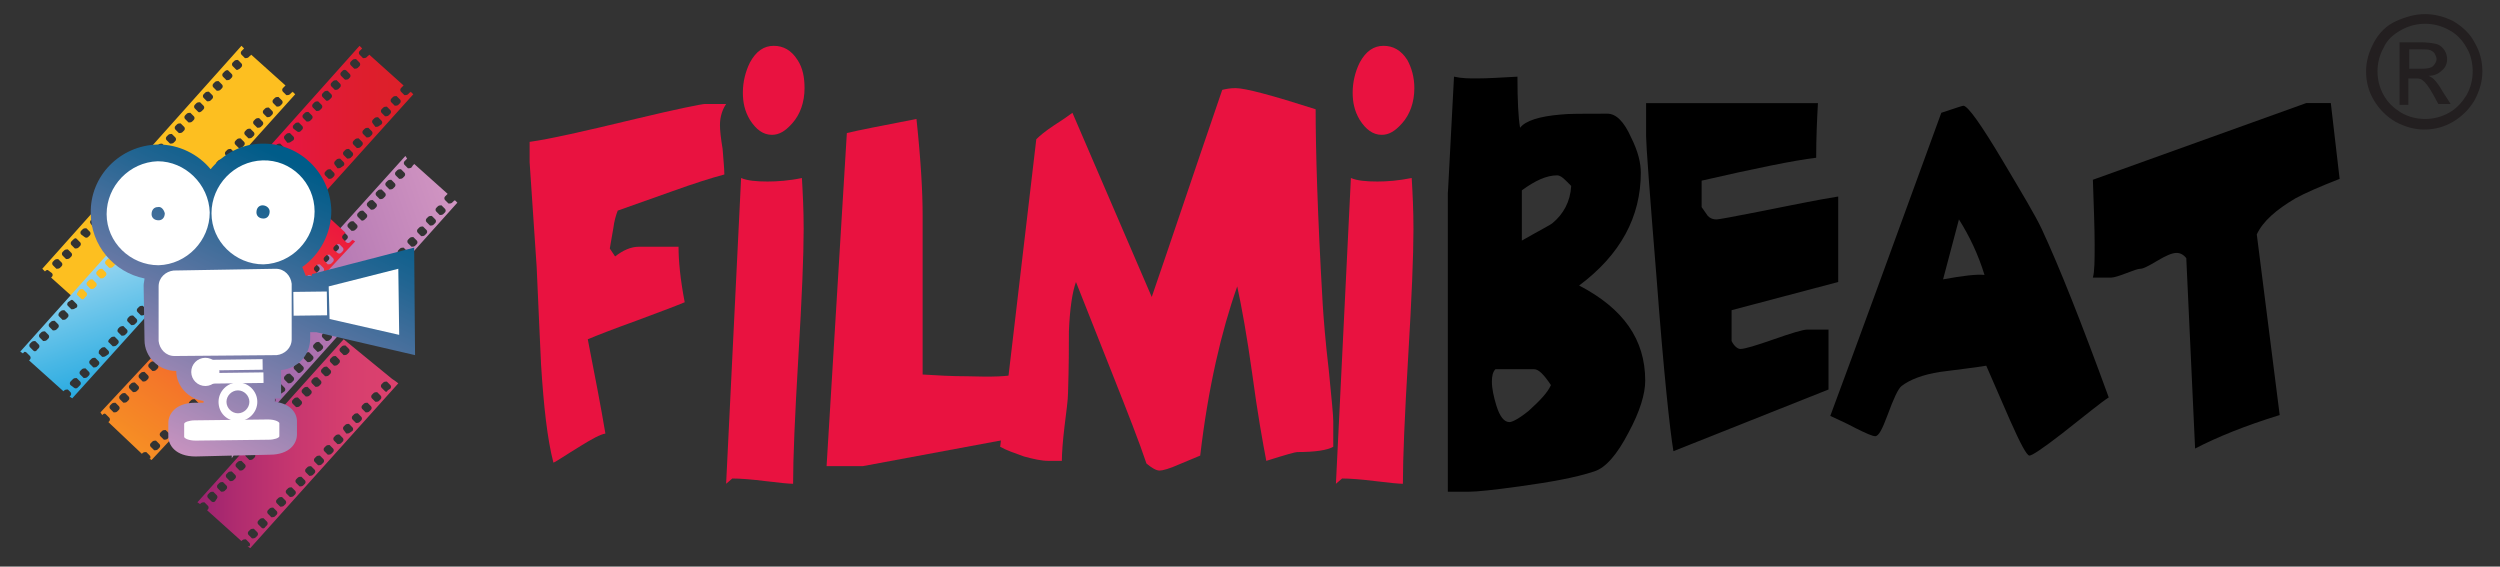 <?xml version="1.0" encoding="utf-8"?>
<!-- Generator: Adobe Illustrator 19.2.1, SVG Export Plug-In . SVG Version: 6.00 Build 0)  -->
<svg version="1.1" id="Layer_1" xmlns="http://www.w3.org/2000/svg" xmlns:xlink="http://www.w3.org/1999/xlink" x="0px" y="0px"
	 viewBox="0 0 283.7 64.3" style="enable-background:new 0 0 283.7 64.3;" preserveAspectRatio="xMinYMid meet" xml:space="preserve">
<rect x="0" y="0" width="283.7" height="64.3" fill="#333333" stroke="none"/>
<style type="text/css">
	.st0{fill:url(#SVGID_1_);}
	.st1{fill:#FDBF20;}
	.st2{fill:url(#SVGID_2_);}
	.st3{fill:url(#SVGID_3_);}
	.st4{fill:url(#SVGID_4_);}
	.st5{fill:url(#SVGID_5_);}
	.st6{fill:url(#SVGID_6_);}
	.st7{fill:#FFFFFF;}
	.st8{fill:#E91240;}
	.st9{fill:#231F20;}
</style>
<g>
	
		<linearGradient id="SVGID_1_" gradientUnits="userSpaceOnUse" x1="1134.036" y1="694.321" x2="1167.543" y2="694.321" gradientTransform="matrix(-0.945 0.327 -0.327 -0.945 1352.108 313.397)">
		<stop  offset="0" style="stop-color:#D195C2"/>
		<stop  offset="0.379" style="stop-color:#BA7EB6"/>
		<stop  offset="1" style="stop-color:#985CA4"/>
	</linearGradient>
	<path class="st0" d="M23.6,43.1L23.6,43.1c0.2-0.2,0.3-0.2,0.4-0.1l0.4,0.4c0.1,0.1,0.1,0.3,0,0.4l-0.1,0.1l3.9,3.5l0.1-0.1
		c0.1-0.1,0.3-0.1,0.4-0.1l0.4,0.4c0.1,0.1,0.1,0.3,0,0.4L29,48l0.3,0.2L51.9,23l-0.3-0.3c0,0,0,0.1-0.1,0.1l-0.2,0.2
		c-0.1,0.1-0.3,0.1-0.4,0.1l-0.4-0.4c-0.1-0.1-0.1-0.3,0-0.4l0.2-0.2c0,0,0.1-0.1,0.1-0.1L47,18.6c0,0,0,0.1-0.1,0.1L46.7,19
		c-0.1,0.1-0.3,0.1-0.4,0.1l-0.4-0.4c-0.1-0.1-0.1-0.3,0-0.4l0.2-0.2c0,0,0.1-0.1,0.1-0.1L46,17.7L23.3,42.9L23.6,43.1z M44.9,19.9
		c-0.1-0.1-0.1-0.3,0-0.4l0.2-0.2c0.1-0.1,0.3-0.1,0.4-0.1l0.4,0.4c0.1,0.1,0.1,0.3,0,0.4l-0.2,0.2c-0.1,0.1-0.3,0.1-0.4,0.1
		L44.9,19.9z M49.5,24c-0.1-0.1-0.1-0.3,0-0.4l0.2-0.2c0.1-0.1,0.3-0.1,0.4-0.1l0.4,0.4c0.1,0.1,0.1,0.3,0,0.4l-0.2,0.2
		c-0.1,0.1-0.3,0.1-0.4,0.1L49.5,24z M43.8,21.1c-0.1-0.1-0.1-0.3,0-0.4l0.2-0.2c0.1-0.1,0.3-0.1,0.4-0.1l0.4,0.4
		c0.1,0.1,0.1,0.3,0,0.4l-0.2,0.2c-0.1,0.1-0.3,0.1-0.4,0.1L43.8,21.1z M48.4,25.2c-0.1-0.1-0.1-0.3,0-0.4l0.2-0.2
		c0.1-0.1,0.3-0.1,0.4-0.1l0.4,0.4c0.1,0.1,0.1,0.3,0,0.4l-0.2,0.2c-0.1,0.1-0.3,0.1-0.4,0.1L48.4,25.2z M42.7,22.2
		c-0.1-0.1-0.1-0.3,0-0.4l0.2-0.2c0.1-0.1,0.3-0.1,0.4-0.1l0.4,0.4c0.1,0.1,0.1,0.3,0,0.4l-0.2,0.2c-0.1,0.1-0.3,0.1-0.4,0.1
		L42.7,22.2z M47.4,26.4c-0.1-0.1-0.1-0.3,0-0.4l0.2-0.2c0.1-0.1,0.3-0.1,0.4-0.1l0.4,0.4c0.1,0.1,0.1,0.3,0,0.4l-0.2,0.2
		c-0.1,0.1-0.3,0.1-0.4,0.1L47.4,26.4z M41.7,23.4c-0.1-0.1-0.1-0.3,0-0.4l0.2-0.2c0.1-0.1,0.3-0.1,0.4-0.1l0.4,0.4
		c0.1,0.1,0.1,0.3,0,0.4l-0.2,0.2c-0.1,0.1-0.3,0.1-0.4,0.1L41.7,23.4z M46.3,27.6c-0.1-0.1-0.1-0.3,0-0.4l0.2-0.2
		c0.1-0.1,0.3-0.1,0.4-0.1l0.4,0.4c0.1,0.1,0.1,0.3,0,0.4l-0.2,0.2c-0.1,0.1-0.3,0.1-0.4,0.1L46.3,27.6z M40.6,24.6
		c-0.1-0.1-0.1-0.3,0-0.4l0.2-0.2c0.1-0.1,0.3-0.1,0.4-0.1l0.4,0.4c0.1,0.1,0.1,0.3,0,0.4l-0.2,0.2c-0.1,0.1-0.3,0.2-0.4,0.1
		L40.6,24.6z M45.2,28.8c-0.1-0.1-0.1-0.3,0-0.4l0.2-0.2c0.1-0.1,0.3-0.1,0.4-0.1l0.4,0.4c0.1,0.1,0.1,0.3,0,0.4L46,29.1
		c-0.1,0.1-0.3,0.1-0.4,0.1L45.2,28.8z M39.5,25.8c-0.1-0.1-0.1-0.3,0-0.4l0.2-0.2c0.1-0.1,0.3-0.1,0.4-0.1l0.4,0.4
		c0.1,0.1,0.1,0.3,0,0.4l-0.2,0.2c-0.1,0.1-0.3,0.1-0.4,0.1L39.5,25.8z M44.1,30c-0.1-0.1-0.1-0.3,0-0.4l0.2-0.2
		c0.1-0.1,0.3-0.1,0.4-0.1l0.4,0.4c0.1,0.1,0.1,0.3,0,0.4l-0.2,0.2c-0.1,0.1-0.3,0.1-0.4,0.1L44.1,30z M38.4,27
		c-0.1-0.1-0.1-0.3,0-0.4l0.2-0.2c0.1-0.1,0.3-0.1,0.4-0.1l0.4,0.4c0.1,0.1,0.1,0.3,0,0.4l-0.2,0.2c-0.1,0.1-0.3,0.1-0.4,0.1
		L38.4,27z M43.1,31.2c-0.1-0.1-0.1-0.3,0-0.4l0.2-0.2c0.1-0.1,0.3-0.1,0.4-0.1l0.4,0.4c0.1,0.1,0.1,0.3,0,0.4l-0.2,0.2
		c-0.1,0.1-0.3,0.1-0.4,0.1L43.1,31.2z M37.4,28.2c-0.1-0.1-0.1-0.3,0-0.4l0.2-0.2c0.1-0.1,0.3-0.1,0.4-0.1l0.4,0.4
		c0.1,0.1,0.1,0.3,0,0.4l-0.2,0.2c-0.1,0.1-0.3,0.1-0.4,0.1L37.4,28.2z M42,32.4c-0.1-0.1-0.1-0.3,0-0.4l0.2-0.2
		c0.1-0.1,0.3-0.1,0.4-0.1l0.4,0.4c0.1,0.1,0.1,0.3,0,0.4l-0.2,0.2c-0.1,0.1-0.3,0.1-0.4,0.1L42,32.4z M36.3,29.4
		c-0.1-0.1-0.1-0.3,0-0.4l0.2-0.2c0.1-0.1,0.3-0.1,0.4-0.1l0.4,0.4c0.1,0.1,0.1,0.3,0,0.4l-0.2,0.2c-0.1,0.1-0.3,0.1-0.4,0.1
		L36.3,29.4z M40.9,33.6c-0.1-0.1-0.1-0.3,0-0.4l0.2-0.2c0.1-0.1,0.3-0.1,0.4-0.1l0.4,0.4c0.1,0.1,0.1,0.3,0,0.4l-0.2,0.2
		c-0.1,0.1-0.3,0.1-0.4,0.1L40.9,33.6z M35.2,30.6c-0.1-0.1-0.1-0.3,0-0.4l0.2-0.2c0.1-0.1,0.3-0.1,0.4-0.1l0.4,0.4
		c0.1,0.1,0.1,0.3,0,0.4L36,30.9c-0.1,0.1-0.3,0.1-0.4,0.1L35.2,30.6z M39.8,34.8c-0.1-0.1-0.1-0.3,0-0.4l0.2-0.2
		c0.1-0.1,0.3-0.1,0.4-0.1l0.4,0.4c0.1,0.1,0.1,0.3,0,0.4l-0.2,0.2c-0.1,0.1-0.3,0.1-0.4,0.1L39.8,34.8z M34.1,31.8
		c-0.1-0.1-0.1-0.3,0-0.4l0.2-0.2c0.1-0.1,0.3-0.1,0.4-0.1l0.4,0.4c0.1,0.1,0.1,0.3,0,0.4l-0.2,0.2c-0.1,0.1-0.3,0.1-0.4,0.1
		L34.1,31.8z M38.8,35.9c-0.1-0.1-0.1-0.3,0-0.4l0.2-0.2c0.1-0.1,0.3-0.1,0.4-0.1l0.4,0.4c0.1,0.1,0.1,0.3,0,0.4l-0.2,0.2
		c-0.1,0.1-0.3,0.1-0.4,0.1L38.8,35.9z M33.1,33c-0.1-0.1-0.1-0.3,0-0.4l0.2-0.2c0.1-0.1,0.3-0.1,0.4-0.1l0.4,0.4
		c0.1,0.1,0.1,0.3,0,0.4l-0.2,0.2c-0.1,0.1-0.3,0.1-0.4,0.1L33.1,33z M37.7,37.1c-0.1-0.1-0.1-0.3,0-0.4l0.2-0.2
		c0.1-0.1,0.3-0.1,0.4-0.1l0.4,0.4c0.1,0.1,0.1,0.3,0,0.4l-0.2,0.2c-0.1,0.1-0.3,0.1-0.4,0.1L37.7,37.1z M32,34.2
		c-0.1-0.1-0.1-0.3,0-0.4l0.2-0.2c0.1-0.1,0.3-0.1,0.4-0.1l0.4,0.4c0.1,0.1,0.1,0.3,0,0.4l-0.2,0.2c-0.1,0.1-0.3,0.1-0.4,0.1
		L32,34.2z M36.6,38.3c-0.1-0.1-0.1-0.3,0-0.4l0.2-0.2c0.1-0.1,0.3-0.1,0.4-0.1l0.4,0.4c0.1,0.1,0.1,0.3,0,0.4l-0.2,0.2
		c-0.1,0.1-0.3,0.1-0.4,0.1L36.6,38.3z M30.9,35.3c-0.1-0.1-0.1-0.3,0-0.4l0.2-0.2c0.1-0.1,0.3-0.1,0.4-0.1l0.4,0.4
		c0.1,0.1,0.1,0.3,0,0.4l-0.2,0.2c-0.1,0.1-0.3,0.1-0.4,0.1L30.9,35.3z M35.6,39.5c-0.1-0.1-0.1-0.3,0-0.4l0.2-0.2
		c0.1-0.1,0.3-0.1,0.4-0.1l0.4,0.4c0.1,0.1,0.1,0.3,0,0.4l-0.2,0.2C36.2,39.9,36,40,36,39.9L35.6,39.5z M29.9,36.5
		c-0.1-0.1-0.1-0.3,0-0.4l0.2-0.2c0.1-0.1,0.3-0.1,0.4-0.1l0.4,0.4c0.1,0.1,0.1,0.3,0,0.4l-0.2,0.2c-0.1,0.1-0.3,0.1-0.4,0.1
		L29.9,36.5z M34.5,40.7c-0.1-0.1-0.1-0.3,0-0.4l0.2-0.2c0.1-0.1,0.3-0.2,0.4-0.1l0.4,0.4c0.1,0.1,0.1,0.3,0,0.4L35.3,41
		c-0.1,0.1-0.3,0.1-0.4,0.1L34.5,40.7z M28.8,37.7c-0.1-0.1-0.1-0.3,0-0.4l0.2-0.2c0.1-0.1,0.3-0.1,0.4-0.1l0.4,0.4
		c0.1,0.1,0.1,0.3,0,0.4L29.6,38c-0.1,0.1-0.3,0.1-0.4,0.1L28.8,37.7z M33.4,41.9c-0.1-0.1-0.1-0.3,0-0.4l0.2-0.2
		c0.1-0.1,0.3-0.1,0.4-0.1l0.4,0.4c0.1,0.1,0.1,0.3,0,0.4l-0.2,0.2c-0.1,0.1-0.3,0.2-0.4,0.1L33.4,41.9z M27.7,38.9
		c-0.1-0.1-0.1-0.3,0-0.4l0.2-0.2c0.1-0.1,0.3-0.1,0.4-0.1l0.4,0.4c0.1,0.1,0.1,0.3,0,0.4l-0.2,0.2c-0.1,0.1-0.3,0.1-0.4,0.1
		L27.7,38.9z M32.3,43.1c-0.1-0.1-0.1-0.3,0-0.4l0.2-0.2c0.1-0.1,0.3-0.1,0.4-0.1l0.4,0.4c0.1,0.1,0.1,0.3,0,0.4l-0.2,0.2
		c-0.1,0.1-0.3,0.1-0.4,0.1L32.3,43.1z M26.6,40.1c-0.1-0.1-0.1-0.3,0-0.4l0.2-0.2c0.1-0.1,0.3-0.1,0.4-0.1l0.4,0.4
		c0.1,0.1,0.1,0.3,0,0.4l-0.2,0.2c-0.1,0.1-0.3,0.1-0.4,0.1L26.6,40.1z M31.3,44.3c-0.1-0.1-0.1-0.3,0-0.4l0.2-0.2
		c0.1-0.1,0.3-0.1,0.4-0.1l0.4,0.4c0.1,0.1,0.1,0.3,0,0.4L32,44.6c-0.1,0.1-0.3,0.1-0.4,0.1L31.3,44.3z M25.6,41.3
		c-0.1-0.1-0.1-0.3,0-0.4l0.2-0.2c0.1-0.1,0.3-0.1,0.4-0.1l0.4,0.4c0.1,0.1,0.1,0.3,0,0.4l-0.2,0.2c-0.1,0.1-0.3,0.1-0.4,0.1
		L25.6,41.3z M30.2,45.5c-0.1-0.1-0.1-0.3,0-0.4l0.2-0.2c0.1-0.1,0.3-0.1,0.4-0.1l0.4,0.4c0.1,0.1,0.1,0.3,0,0.4L31,45.8
		c-0.1,0.1-0.3,0.1-0.4,0.1L30.2,45.5z M24.5,42.5c-0.1-0.1-0.1-0.3,0-0.4l0.2-0.2c0.1-0.1,0.3-0.1,0.4-0.1l0.4,0.4
		c0.1,0.1,0.1,0.3,0,0.4l-0.2,0.2c-0.1,0.1-0.3,0.1-0.4,0.1L24.5,42.5z M29.1,46.7c-0.1-0.1-0.1-0.3,0-0.4l0.2-0.2
		c0.1-0.1,0.3-0.1,0.4-0.1l0.4,0.4c0.1,0.1,0.1,0.3,0,0.4L29.9,47c-0.1,0.1-0.3,0.1-0.4,0.1L29.1,46.7z"/>
	<path class="st1" d="M5.1,30.8L5.1,30.8c0.2-0.2,0.3-0.2,0.4-0.1L5.9,31c0.1,0.1,0.1,0.3,0,0.4l-0.1,0.1L9.7,35l0.1-0.1
		c0.1-0.1,0.3-0.1,0.4-0.1l0.4,0.4c0.1,0.1,0.1,0.3,0,0.4l-0.1,0.1l0.3,0.2l22.7-25.2l-0.3-0.3c0,0,0,0.1-0.1,0.1l-0.2,0.2
		c-0.1,0.1-0.3,0.1-0.4,0.1l-0.4-0.4c-0.1-0.1-0.1-0.3,0-0.4l0.2-0.2c0,0,0.1-0.1,0.1-0.1l-3.9-3.5c0,0,0,0.1-0.1,0.1l-0.2,0.2
		c-0.1,0.1-0.3,0.1-0.4,0.1l-0.4-0.4c-0.1-0.1-0.1-0.3,0-0.4l0.2-0.2c0,0,0.1-0.1,0.1-0.1l-0.3-0.3L4.8,30.5L5.1,30.8z M26.4,7.5
		c-0.1-0.1-0.1-0.3,0-0.4l0.2-0.2c0.1-0.1,0.3-0.1,0.4-0.1l0.4,0.4c0.1,0.1,0.1,0.3,0,0.4l-0.2,0.2C27,7.9,26.9,8,26.8,7.9L26.4,7.5
		z M31,11.7c-0.1-0.1-0.1-0.3,0-0.4l0.2-0.2c0.1-0.1,0.3-0.1,0.4-0.1l0.4,0.4c0.1,0.1,0.1,0.3,0,0.4L31.8,12
		c-0.1,0.1-0.3,0.1-0.4,0.1L31,11.7z M25.3,8.7c-0.1-0.1-0.1-0.3,0-0.4l0.2-0.2C25.6,8,25.8,7.9,25.9,8l0.4,0.4
		c0.1,0.1,0.1,0.3,0,0.4L26.1,9c-0.1,0.1-0.3,0.1-0.4,0.1L25.3,8.7z M29.9,12.9c-0.1-0.1-0.1-0.3,0-0.4l0.2-0.2
		c0.1-0.1,0.3-0.1,0.4-0.1l0.4,0.4c0.1,0.1,0.1,0.3,0,0.4l-0.2,0.2c-0.1,0.1-0.3,0.1-0.4,0.1L29.9,12.9z M24.2,9.9
		c-0.1-0.1-0.1-0.3,0-0.4l0.2-0.2c0.1-0.1,0.3-0.1,0.4-0.1l0.4,0.4c0.1,0.1,0.1,0.3,0,0.4L25,10.2c-0.1,0.1-0.3,0.1-0.4,0.1
		L24.2,9.9z M28.8,14.1c-0.1-0.1-0.1-0.3,0-0.4l0.2-0.2c0.1-0.1,0.3-0.1,0.4-0.1l0.4,0.4c0.1,0.1,0.1,0.3,0,0.4l-0.2,0.2
		c-0.1,0.1-0.3,0.1-0.4,0.1L28.8,14.1z M23.1,11.1c-0.1-0.1-0.1-0.3,0-0.4l0.2-0.2c0.1-0.1,0.3-0.1,0.4-0.1l0.4,0.4
		c0.1,0.1,0.1,0.3,0,0.4l-0.2,0.2c-0.1,0.1-0.3,0.1-0.4,0.1L23.1,11.1z M27.8,15.3c-0.1-0.1-0.1-0.3,0-0.4l0.2-0.2
		c0.1-0.1,0.3-0.1,0.4-0.1l0.4,0.4c0.1,0.1,0.1,0.3,0,0.4l-0.2,0.2c-0.1,0.1-0.3,0.1-0.4,0.1L27.8,15.3z M22.1,12.3
		c-0.1-0.1-0.1-0.3,0-0.4l0.2-0.2c0.1-0.1,0.3-0.1,0.4-0.1l0.4,0.4c0.1,0.1,0.1,0.3,0,0.4l-0.2,0.2c-0.1,0.1-0.3,0.2-0.4,0.1
		L22.1,12.3z M26.7,16.4c-0.1-0.1-0.1-0.3,0-0.4l0.2-0.2c0.1-0.1,0.3-0.1,0.4-0.1l0.4,0.4c0.1,0.1,0.1,0.3,0,0.4l-0.2,0.2
		c-0.1,0.1-0.3,0.1-0.4,0.1L26.7,16.4z M21,13.5c-0.1-0.1-0.1-0.3,0-0.4l0.2-0.2c0.1-0.1,0.3-0.1,0.4-0.1l0.4,0.4
		c0.1,0.1,0.1,0.3,0,0.4l-0.2,0.2c-0.1,0.1-0.3,0.1-0.4,0.1L21,13.5z M25.6,17.6c-0.1-0.1-0.1-0.3,0-0.4l0.2-0.2
		c0.1-0.1,0.3-0.1,0.4-0.1l0.4,0.4c0.1,0.1,0.1,0.3,0,0.4l-0.2,0.2c-0.1,0.1-0.3,0.1-0.4,0.1L25.6,17.6z M19.9,14.7
		c-0.1-0.1-0.1-0.3,0-0.4l0.2-0.2c0.1-0.1,0.3-0.1,0.4-0.1l0.4,0.4c0.1,0.1,0.1,0.3,0,0.4L20.7,15c-0.1,0.1-0.3,0.1-0.4,0.1
		L19.9,14.7z M24.6,18.8c-0.1-0.1-0.1-0.3,0-0.4l0.2-0.2c0.1-0.1,0.3-0.1,0.4-0.1l0.4,0.4c0.1,0.1,0.1,0.3,0,0.4l-0.2,0.2
		c-0.1,0.1-0.3,0.1-0.4,0.1L24.6,18.8z M18.9,15.9c-0.1-0.1-0.1-0.3,0-0.4l0.2-0.2c0.1-0.1,0.3-0.1,0.4-0.1l0.4,0.4
		c0.1,0.1,0.1,0.3,0,0.4l-0.2,0.2c-0.1,0.1-0.3,0.1-0.4,0.1L18.9,15.9z M23.5,20c-0.1-0.1-0.1-0.3,0-0.4l0.2-0.2
		c0.1-0.1,0.3-0.1,0.4-0.1l0.4,0.4c0.1,0.1,0.1,0.3,0,0.4l-0.2,0.2c-0.1,0.1-0.3,0.1-0.4,0.1L23.5,20z M17.8,17
		c-0.1-0.1-0.1-0.3,0-0.4l0.2-0.2c0.1-0.1,0.3-0.1,0.4-0.1l0.4,0.4c0.1,0.1,0.1,0.3,0,0.4l-0.2,0.2c-0.1,0.1-0.3,0.1-0.4,0.1
		L17.8,17z M22.4,21.2c-0.1-0.1-0.1-0.3,0-0.4l0.2-0.2c0.1-0.1,0.3-0.1,0.4-0.1l0.4,0.4c0.1,0.1,0.1,0.3,0,0.4l-0.2,0.2
		c-0.1,0.1-0.3,0.1-0.4,0.1L22.4,21.2z M16.7,18.2c-0.1-0.1-0.1-0.3,0-0.4l0.2-0.2c0.1-0.1,0.3-0.1,0.4-0.1l0.4,0.4
		c0.1,0.1,0.1,0.3,0,0.4l-0.2,0.2c-0.1,0.1-0.3,0.1-0.4,0.1L16.7,18.2z M21.3,22.4c-0.1-0.1-0.1-0.3,0-0.4l0.2-0.2
		c0.1-0.1,0.3-0.1,0.4-0.1l0.4,0.4c0.1,0.1,0.1,0.3,0,0.4l-0.2,0.2c-0.1,0.1-0.3,0.1-0.4,0.1L21.3,22.4z M15.6,19.4
		c-0.1-0.1-0.1-0.3,0-0.4l0.2-0.2c0.1-0.1,0.3-0.1,0.4-0.1l0.4,0.4c0.1,0.1,0.1,0.3,0,0.4l-0.2,0.2c-0.1,0.1-0.3,0.1-0.4,0.1
		L15.6,19.4z M20.3,23.6c-0.1-0.1-0.1-0.3,0-0.4l0.2-0.2c0.1-0.1,0.3-0.1,0.4-0.1l0.4,0.4c0.1,0.1,0.1,0.3,0,0.4L21,23.9
		c-0.1,0.1-0.3,0.1-0.4,0.1L20.3,23.6z M14.6,20.6c-0.1-0.1-0.1-0.3,0-0.4l0.2-0.2c0.1-0.1,0.3-0.1,0.4-0.1l0.4,0.4
		c0.1,0.1,0.1,0.3,0,0.4l-0.2,0.2C15.2,21,15.1,21.1,15,21L14.6,20.6z M19.2,24.8c-0.1-0.1-0.1-0.3,0-0.4l0.2-0.2
		c0.1-0.1,0.3-0.1,0.4-0.1l0.4,0.4c0.1,0.1,0.1,0.3,0,0.4L20,25.1c-0.1,0.1-0.3,0.1-0.4,0.1L19.2,24.8z M13.5,21.8
		c-0.1-0.1-0.1-0.3,0-0.4l0.2-0.2c0.1-0.1,0.3-0.1,0.4-0.1l0.4,0.4c0.1,0.1,0.1,0.3,0,0.4l-0.2,0.2c-0.1,0.1-0.3,0.1-0.4,0.1
		L13.5,21.8z M18.1,26c-0.1-0.1-0.1-0.3,0-0.4l0.2-0.2c0.1-0.1,0.3-0.1,0.4-0.1l0.4,0.4c0.1,0.1,0.1,0.3,0,0.4l-0.2,0.2
		c-0.1,0.1-0.3,0.1-0.4,0.1L18.1,26z M12.4,23c-0.1-0.1-0.1-0.3,0-0.4l0.2-0.2c0.1-0.1,0.3-0.1,0.4-0.1l0.4,0.4
		c0.1,0.1,0.1,0.3,0,0.4l-0.2,0.2c-0.1,0.1-0.3,0.1-0.4,0.1L12.4,23z M17.1,27.2c-0.1-0.1-0.1-0.3,0-0.4l0.2-0.2
		c0.1-0.1,0.3-0.1,0.4-0.1l0.4,0.4c0.1,0.1,0.1,0.3,0,0.4l-0.2,0.2c-0.1,0.1-0.3,0.1-0.4,0.1L17.1,27.2z M11.3,24.2
		c-0.1-0.1-0.1-0.3,0-0.4l0.2-0.2c0.1-0.1,0.3-0.1,0.4-0.1l0.4,0.4c0.1,0.1,0.1,0.3,0,0.4l-0.2,0.2c-0.1,0.1-0.3,0.1-0.4,0.1
		L11.3,24.2z M16,28.4c-0.1-0.1-0.1-0.3,0-0.4l0.2-0.2c0.1-0.1,0.3-0.1,0.4-0.1L17,28c0.1,0.1,0.1,0.3,0,0.4l-0.2,0.2
		c-0.1,0.1-0.3,0.1-0.4,0.1L16,28.4z M10.3,25.4c-0.1-0.1-0.1-0.3,0-0.4l0.2-0.2c0.1-0.1,0.3-0.1,0.4-0.1l0.4,0.4
		c0.1,0.1,0.1,0.3,0,0.4L11,25.7c-0.1,0.1-0.3,0.1-0.4,0.1L10.3,25.4z M14.9,29.5c-0.1-0.1-0.1-0.3,0-0.4l0.2-0.2
		c0.1-0.1,0.3-0.1,0.4-0.1l0.4,0.4c0.1,0.1,0.1,0.3,0,0.4l-0.2,0.2c-0.1,0.1-0.3,0.1-0.4,0.1L14.9,29.5z M9.2,26.6
		c-0.1-0.1-0.1-0.3,0-0.4L9.4,26c0.1-0.1,0.3-0.1,0.4-0.1l0.4,0.4c0.1,0.1,0.1,0.3,0,0.4L10,26.9C9.9,27,9.7,27,9.6,26.9L9.2,26.6z
		 M13.8,30.7c-0.1-0.1-0.1-0.3,0-0.4l0.2-0.2c0.1-0.1,0.3-0.1,0.4-0.1l0.4,0.4c0.1,0.1,0.1,0.3,0,0.4L14.6,31
		c-0.1,0.1-0.3,0.1-0.4,0.1L13.8,30.7z M8.1,27.8c-0.1-0.1-0.1-0.3,0-0.4l0.2-0.2C8.5,27,8.6,27,8.7,27.1l0.4,0.4
		c0.1,0.1,0.1,0.3,0,0.4l-0.2,0.2c-0.1,0.1-0.3,0.1-0.4,0.1L8.1,27.8z M12.8,31.9c-0.1-0.1-0.1-0.3,0-0.4l0.2-0.2
		c0.1-0.1,0.3-0.1,0.4-0.1l0.4,0.4c0.1,0.1,0.1,0.3,0,0.4l-0.2,0.2c-0.1,0.1-0.3,0.1-0.4,0.1L12.8,31.9z M7.1,29
		c-0.1-0.1-0.1-0.3,0-0.4l0.2-0.2c0.1-0.1,0.3-0.1,0.4-0.1l0.4,0.4c0.1,0.1,0.1,0.3,0,0.4l-0.2,0.2c-0.1,0.1-0.3,0.1-0.4,0.1L7.1,29
		z M11.7,33.1c-0.1-0.1-0.1-0.3,0-0.4l0.2-0.2c0.1-0.1,0.3-0.1,0.4-0.1l0.4,0.4c0.1,0.1,0.1,0.3,0,0.4l-0.2,0.2
		c-0.1,0.1-0.3,0.1-0.4,0.1L11.7,33.1z M6,30.1c-0.1-0.1-0.1-0.3,0-0.4l0.2-0.2c0.1-0.1,0.3-0.1,0.4-0.1L7,29.8
		c0.1,0.1,0.1,0.3,0,0.4l-0.2,0.2c-0.1,0.1-0.3,0.1-0.4,0.1L6,30.1z M10.6,34.3c-0.1-0.1-0.1-0.3,0-0.4l0.2-0.2
		c0.1-0.1,0.3-0.1,0.4-0.1l0.4,0.4c0.1,0.1,0.1,0.3,0,0.4l-0.2,0.2c-0.1,0.1-0.3,0.1-0.4,0.1L10.6,34.3z"/>
	<linearGradient id="SVGID_2_" gradientUnits="userSpaceOnUse" x1="22.444" y1="50.417" x2="45.201" y2="50.417">
		<stop  offset="0" style="stop-color:#9B2270"/>
		<stop  offset="0.2" style="stop-color:#B02C6F"/>
		<stop  offset="0.499" style="stop-color:#C8376F"/>
		<stop  offset="0.773" style="stop-color:#D73F6E"/>
		<stop  offset="1" style="stop-color:#DC416E"/>
	</linearGradient>
	<path class="st2" d="M44.8,43.2C44.8,43.2,44.7,43.2,44.8,43.2L44.5,43L39,38.5L22.4,57l0.3,0.2l0.1-0.1c0.1-0.1,0.3-0.1,0.4-0.1
		l0.4,0.4c0.1,0.1,0.1,0.3,0,0.4l-0.1,0.1l3.9,3.5l0.1-0.1c0.1-0.1,0.3-0.1,0.4-0.1l0.4,0.4c0.1,0.1,0.1,0.3,0,0.4L28.1,62l0.3,0.2
		l16.8-18.7L44.8,43.2z M24.4,56.9C24.3,57,24.1,57,24,56.9l-0.4-0.4c-0.1-0.1-0.1-0.3,0-0.4l0.2-0.2c0.1-0.1,0.3-0.1,0.4-0.1
		l0.4,0.4c0.1,0.1,0.1,0.3,0,0.4L24.4,56.9z M25.5,55.7c-0.1,0.1-0.3,0.1-0.4,0.1l-0.4-0.4c-0.1-0.1-0.1-0.3,0-0.4l0.2-0.2
		c0.1-0.1,0.3-0.1,0.4-0.1l0.4,0.4c0.1,0.1,0.1,0.3,0,0.4L25.5,55.7z M26.5,54.5c-0.1,0.1-0.3,0.1-0.4,0.1l-0.4-0.4
		c-0.1-0.1-0.1-0.3,0-0.4l0.2-0.2c0.1-0.1,0.3-0.1,0.4-0.1l0.4,0.4c0.1,0.1,0.1,0.3,0,0.4L26.5,54.5z M27.6,53.3
		c-0.1,0.1-0.3,0.1-0.4,0.1L26.8,53c-0.1-0.1-0.1-0.3,0-0.4l0.2-0.2c0.1-0.1,0.3-0.1,0.4-0.1l0.4,0.4c0.1,0.1,0.1,0.3,0,0.4
		L27.6,53.3z M28.7,52.1c-0.1,0.1-0.3,0.1-0.4,0.1l-0.4-0.4c-0.1-0.1-0.1-0.3,0-0.4l0.2-0.2c0.1-0.1,0.3-0.1,0.4-0.1l0.4,0.4
		c0.1,0.1,0.1,0.3,0,0.4L28.7,52.1z M29.8,50.9C29.6,51,29.5,51,29.4,51L29,50.6c-0.1-0.1-0.1-0.3,0-0.4l0.2-0.2
		c0.1-0.1,0.3-0.1,0.4-0.1l0.4,0.4c0.1,0.1,0.1,0.3,0,0.4L29.8,50.9z M30.8,49.7c-0.1,0.1-0.3,0.2-0.4,0.1l-0.4-0.4
		c-0.1-0.1-0.1-0.3,0-0.4l0.2-0.2c0.1-0.1,0.3-0.1,0.4-0.1l0.4,0.4c0.1,0.1,0.1,0.3,0,0.4L30.8,49.7z M31.9,48.5
		c-0.1,0.1-0.3,0.1-0.4,0.1l-0.4-0.4c-0.1-0.1-0.1-0.3,0-0.4l0.2-0.2c0.1-0.1,0.3-0.1,0.4-0.1l0.4,0.4c0.1,0.1,0.1,0.3,0,0.4
		L31.9,48.5z M33,47.3c-0.1,0.1-0.3,0.1-0.4,0.1L32.2,47c-0.1-0.1-0.1-0.3,0-0.4l0.2-0.2c0.1-0.1,0.3-0.1,0.4-0.1l0.4,0.4
		c0.1,0.1,0.1,0.3,0,0.4L33,47.3z M34,46.1c-0.1,0.1-0.3,0.1-0.4,0.1l-0.4-0.4c-0.1-0.1-0.1-0.3,0-0.4l0.2-0.2
		c0.1-0.1,0.3-0.1,0.4-0.1l0.4,0.4c0.1,0.1,0.1,0.3,0,0.4L34,46.1z M35.1,44.9c-0.1,0.1-0.3,0.1-0.4,0.1l-0.4-0.4
		c-0.1-0.1-0.1-0.3,0-0.4l0.2-0.2c0.1-0.1,0.3-0.1,0.4-0.1l0.4,0.4c0.1,0.1,0.1,0.3,0,0.4L35.1,44.9z M36.2,43.8
		c-0.1,0.1-0.3,0.1-0.4,0.1l-0.4-0.4c-0.1-0.1-0.1-0.3,0-0.4l0.2-0.2c0.1-0.1,0.3-0.1,0.4-0.1l0.4,0.4c0.1,0.1,0.1,0.3,0,0.4
		L36.2,43.8z M37.3,42.6c-0.1,0.1-0.3,0.1-0.4,0.1l-0.4-0.4c-0.1-0.1-0.1-0.3,0-0.4l0.2-0.2c0.1-0.1,0.3-0.1,0.4-0.1l0.4,0.4
		c0.1,0.1,0.1,0.3,0,0.4L37.3,42.6z M38.3,41.4c-0.1,0.1-0.3,0.1-0.4,0.1l-0.4-0.4c-0.1-0.1-0.1-0.3,0-0.4l0.2-0.2
		c0.1-0.1,0.3-0.1,0.4-0.1l0.4,0.4c0.1,0.1,0.1,0.3,0,0.4L38.3,41.4z M39.4,40.2c-0.1,0.1-0.3,0.1-0.4,0.1l-0.4-0.4
		c-0.1-0.1-0.1-0.3,0-0.4l0.2-0.2c0.1-0.1,0.3-0.1,0.4-0.1l0.4,0.4c0.1,0.1,0.1,0.3,0,0.4L39.4,40.2z M29,61
		c-0.1,0.1-0.3,0.1-0.4,0.1l-0.4-0.4c-0.1-0.1-0.1-0.3,0-0.4l0.2-0.2c0.1-0.1,0.3-0.1,0.4-0.1l0.4,0.4c0.1,0.1,0.1,0.3,0,0.4L29,61z
		 M30.1,59.8C30,60,29.8,60,29.7,59.9l-0.4-0.4c-0.1-0.1-0.1-0.3,0-0.4l0.2-0.2c0.1-0.1,0.3-0.1,0.4-0.1l0.4,0.4
		c0.1,0.1,0.1,0.3,0,0.4L30.1,59.8z M31.2,58.6c-0.1,0.1-0.3,0.1-0.4,0.1l-0.4-0.4c-0.1-0.1-0.1-0.3,0-0.4l0.2-0.2
		c0.1-0.1,0.3-0.1,0.4-0.1l0.4,0.4c0.1,0.1,0.1,0.3,0,0.4L31.2,58.6z M32.2,57.4c-0.1,0.1-0.3,0.1-0.4,0.1l-0.4-0.4
		c-0.1-0.1-0.1-0.3,0-0.4l0.2-0.2c0.1-0.1,0.3-0.1,0.4-0.1l0.4,0.4c0.1,0.1,0.1,0.3,0,0.4L32.2,57.4z M33.3,56.3
		c-0.1,0.1-0.3,0.1-0.4,0.1L32.5,56c-0.1-0.1-0.1-0.3,0-0.4l0.2-0.2c0.1-0.1,0.3-0.1,0.4-0.1l0.4,0.4c0.1,0.1,0.1,0.3,0,0.4
		L33.3,56.3z M34.4,55.1c-0.1,0.1-0.3,0.1-0.4,0.1l-0.4-0.4c-0.1-0.1-0.1-0.3,0-0.4l0.2-0.2c0.1-0.1,0.3-0.1,0.4-0.1l0.4,0.4
		c0.1,0.1,0.1,0.3,0,0.4L34.4,55.1z M35.5,53.9c-0.1,0.1-0.3,0.1-0.4,0.1l-0.4-0.4c-0.1-0.1-0.1-0.3,0-0.4l0.2-0.2
		c0.1-0.1,0.3-0.1,0.4-0.1l0.4,0.4c0.1,0.1,0.1,0.3,0,0.4L35.5,53.9z M36.5,52.7c-0.1,0.1-0.3,0.1-0.4,0.1l-0.4-0.4
		c-0.1-0.1-0.1-0.3,0-0.4l0.2-0.2c0.1-0.1,0.3-0.1,0.4-0.1l0.4,0.4c0.1,0.1,0.1,0.3,0,0.4L36.5,52.7z M37.6,51.5
		c-0.1,0.1-0.3,0.1-0.4,0.1l-0.4-0.4c-0.1-0.1-0.1-0.3,0-0.4l0.2-0.2c0.1-0.1,0.3-0.1,0.4-0.1l0.4,0.4c0.1,0.1,0.1,0.3,0,0.4
		L37.6,51.5z M38.7,50.3c-0.1,0.1-0.3,0.1-0.4,0.1L37.9,50c-0.1-0.1-0.1-0.3,0-0.4l0.2-0.2c0.1-0.1,0.3-0.1,0.4-0.1l0.4,0.4
		c0.1,0.1,0.1,0.3,0,0.4L38.7,50.3z M39.7,49.1c-0.1,0.1-0.3,0.1-0.4,0.1L39,48.8c-0.1-0.1-0.1-0.3,0-0.4l0.2-0.2
		c0.1-0.1,0.3-0.1,0.4-0.1l0.4,0.4c0.1,0.1,0.1,0.3,0,0.4L39.7,49.1z M40.8,47.9c-0.1,0.1-0.3,0.1-0.4,0.1L40,47.6
		c-0.1-0.1-0.1-0.3,0-0.4l0.2-0.2c0.1-0.1,0.3-0.1,0.4-0.1l0.4,0.4c0.1,0.1,0.1,0.3,0,0.4L40.8,47.9z M41.9,46.7
		c-0.1,0.1-0.3,0.1-0.4,0.1l-0.4-0.4c-0.1-0.1-0.1-0.3,0-0.4l0.2-0.2c0.1-0.1,0.3-0.1,0.4-0.1l0.4,0.4c0.1,0.1,0.1,0.3,0,0.4
		L41.9,46.7z M43,45.5c-0.1,0.1-0.3,0.1-0.4,0.1l-0.4-0.4c-0.1-0.1-0.1-0.3,0-0.4l0.2-0.2c0.1-0.1,0.3-0.1,0.4-0.1l0.4,0.4
		c0.1,0.1,0.1,0.3,0,0.4L43,45.5z M43.7,44.4l-0.4-0.4c-0.1-0.1-0.1-0.3,0-0.4l0.2-0.2c0.1-0.1,0.3-0.1,0.4-0.1l0.4,0.4
		c0.1,0.1,0.1,0.3,0,0.4L44,44.3C43.9,44.5,43.8,44.5,43.7,44.4z"/>
	
		<linearGradient id="SVGID_3_" gradientUnits="userSpaceOnUse" x1="196.728" y1="793.811" x2="220.095" y2="793.811" gradientTransform="matrix(0.325 0.946 -0.946 0.325 693.254 -422.493)">
		<stop  offset="0" style="stop-color:#E6F5FC"/>
		<stop  offset="0.348" style="stop-color:#9FD9F2"/>
		<stop  offset="0.796" style="stop-color:#48B7E5"/>
		<stop  offset="1" style="stop-color:#26A9E0"/>
	</linearGradient>
	<path class="st3" d="M20.3,31.8L16,26.7l0,0c-0.1,0.1-0.3,0.1-0.4,0.1l-0.4-0.4c-0.1-0.1-0.1-0.3,0-0.4l0.1-0.1l-0.2-0.3L2.3,39.9
		l0.3,0.2l0.1-0.1C2.7,39.9,2.9,39.9,3,40l0.4,0.4c0.1,0.1,0.1,0.3,0,0.4l-0.1,0.1l3.9,3.5l0.1-0.1c0.1-0.1,0.3-0.1,0.4-0.1L8,44.5
		c0.1,0.1,0.1,0.3,0,0.4L7.9,45l0.3,0.2L20.3,31.8z M14.2,27.2l0.2-0.2c0.1-0.1,0.3-0.1,0.4-0.1l0.4,0.4c0.1,0.1,0.1,0.3,0,0.4
		l-0.2,0.2C14.8,28,14.7,28,14.6,28l-0.4-0.4C14.1,27.5,14.1,27.3,14.2,27.2z M13.1,28.4l0.2-0.2c0.1-0.1,0.3-0.1,0.4-0.1l0.4,0.4
		c0.1,0.1,0.1,0.3,0,0.4l-0.2,0.2c-0.1,0.1-0.3,0.1-0.4,0.1l-0.4-0.4C13,28.7,13,28.5,13.1,28.4z M12,29.6l0.2-0.2
		c0.1-0.1,0.3-0.1,0.4-0.1l0.4,0.4c0.1,0.1,0.1,0.3,0,0.4l-0.2,0.2c-0.1,0.1-0.3,0.1-0.4,0.1L12,30C11.9,29.9,11.9,29.7,12,29.6z
		 M11,30.8l0.2-0.2c0.1-0.1,0.3-0.1,0.4-0.1l0.4,0.4c0.1,0.1,0.1,0.3,0,0.4l-0.2,0.2c-0.1,0.1-0.3,0.1-0.4,0.1L11,31.2
		C10.9,31.1,10.9,30.9,11,30.8z M9.9,32l0.2-0.2c0.1-0.1,0.3-0.1,0.4-0.1l0.4,0.4c0.1,0.1,0.1,0.3,0,0.4l-0.2,0.2
		c-0.1,0.1-0.3,0.1-0.4,0.1l-0.4-0.4C9.8,32.3,9.8,32.1,9.9,32z M8.8,33.2L9,32.9c0.1-0.1,0.3-0.1,0.4-0.1l0.4,0.4
		c0.1,0.1,0.1,0.3,0,0.4l-0.2,0.2C9.5,34,9.3,34,9.2,33.9l-0.4-0.4C8.7,33.5,8.7,33.3,8.8,33.2z M7.7,34.3L8,34.1
		C8.1,34,8.2,34,8.3,34.1l0.4,0.4c0.1,0.1,0.1,0.3,0,0.4L8.5,35c-0.1,0.1-0.3,0.1-0.4,0.1l-0.4-0.4C7.6,34.6,7.6,34.5,7.7,34.3z
		 M6.7,35.5l0.2-0.2c0.1-0.1,0.3-0.1,0.4-0.1l0.4,0.4c0.1,0.1,0.1,0.3,0,0.4l-0.2,0.2c-0.1,0.1-0.3,0.1-0.4,0.1l-0.4-0.4
		C6.6,35.8,6.6,35.7,6.7,35.5z M5.6,36.7l0.2-0.2c0.1-0.1,0.3-0.1,0.4-0.1l0.4,0.4c0.1,0.1,0.1,0.3,0,0.4l-0.2,0.2
		c-0.1,0.1-0.3,0.1-0.4,0.1l-0.4-0.4C5.5,37,5.5,36.8,5.6,36.7z M4.5,37.9l0.2-0.2c0.1-0.1,0.3-0.1,0.4-0.1L5.5,38
		c0.1,0.1,0.1,0.3,0,0.4l-0.2,0.2c-0.1,0.1-0.3,0.1-0.4,0.1l-0.4-0.4C4.4,38.2,4.4,38,4.5,37.9z M3.8,39.8l-0.4-0.4
		c-0.1-0.1-0.1-0.3,0-0.4l0.2-0.2c0.1-0.1,0.3-0.1,0.4-0.1l0.4,0.4c0.1,0.1,0.1,0.3,0,0.4l-0.2,0.2C4.1,39.9,3.9,39.9,3.8,39.8z
		 M18.8,31.4l0.2-0.2c0.1-0.1,0.3-0.1,0.4-0.1l0.4,0.4c0.1,0.1,0.1,0.3,0,0.4l-0.2,0.2c-0.1,0.1-0.3,0.1-0.4,0.1l-0.4-0.4
		C18.7,31.7,18.7,31.5,18.8,31.4z M17.7,32.6l0.2-0.2c0.1-0.1,0.3-0.1,0.4-0.1l0.4,0.4c0.1,0.1,0.1,0.3,0,0.4l-0.2,0.2
		c-0.1,0.1-0.3,0.1-0.4,0.1L17.7,33C17.6,32.9,17.6,32.7,17.7,32.6z M16.7,33.8l0.2-0.2c0.1-0.1,0.3-0.1,0.4-0.1l0.4,0.4
		c0.1,0.1,0.1,0.3,0,0.4l-0.2,0.2c-0.1,0.1-0.3,0.1-0.4,0.1l-0.4-0.4C16.5,34.1,16.6,33.9,16.7,33.8z M15.6,35l0.2-0.2
		c0.1-0.1,0.3-0.1,0.4-0.1l0.4,0.4c0.1,0.1,0.1,0.3,0,0.4l-0.2,0.2c-0.1,0.1-0.3,0.1-0.4,0.1l-0.4-0.4C15.5,35.3,15.5,35.1,15.6,35z
		 M14.5,36.1l0.2-0.2c0.1-0.1,0.3-0.1,0.4-0.1l0.4,0.4c0.1,0.1,0.1,0.3,0,0.4l-0.2,0.2c-0.1,0.1-0.3,0.1-0.4,0.1l-0.4-0.4
		C14.4,36.4,14.4,36.3,14.5,36.1z M13.4,37.3l0.2-0.2C13.8,37,13.9,37,14,37l0.4,0.4c0.1,0.1,0.1,0.3,0,0.4L14.2,38
		c-0.1,0.1-0.3,0.1-0.4,0.1l-0.4-0.4C13.3,37.6,13.3,37.5,13.4,37.3z M12.4,38.5l0.2-0.2c0.1-0.1,0.3-0.1,0.4-0.1l0.4,0.4
		c0.1,0.1,0.1,0.3,0,0.4l-0.2,0.2c-0.1,0.1-0.3,0.1-0.4,0.1l-0.4-0.4C12.2,38.8,12.3,38.6,12.4,38.5z M11.3,39.7l0.2-0.2
		c0.1-0.1,0.3-0.1,0.4-0.1l0.4,0.4c0.1,0.1,0.1,0.3,0,0.4L12,40.4c-0.1,0.1-0.3,0.1-0.4,0.1l-0.4-0.4C11.2,40,11.2,39.8,11.3,39.7z
		 M10.2,40.9l0.2-0.2c0.1-0.1,0.3-0.1,0.4-0.1l0.4,0.4c0.1,0.1,0.1,0.3,0,0.4L11,41.6c-0.1,0.1-0.3,0.1-0.4,0.1l-0.4-0.4
		C10.1,41.2,10.1,41,10.2,40.9z M9.1,42.1l0.2-0.2c0.1-0.1,0.3-0.1,0.4-0.1l0.4,0.4c0.1,0.1,0.1,0.3,0,0.4l-0.2,0.2
		c-0.1,0.1-0.3,0.1-0.4,0.1l-0.4-0.4C9,42.4,9,42.2,9.1,42.1z M8.4,44L8,43.7c-0.1-0.1-0.1-0.3,0-0.4L8.3,43
		c0.1-0.1,0.3-0.1,0.4-0.1l0.4,0.4c0.1,0.1,0.1,0.3,0,0.4L8.8,44C8.7,44.1,8.5,44.1,8.4,44z"/>
	
		<linearGradient id="SVGID_4_" gradientUnits="userSpaceOnUse" x1="71.243" y1="615.476" x2="62.473" y2="582.625" gradientTransform="matrix(0.637 0.771 -0.771 0.637 444.6 -395.384)">
		<stop  offset="0" style="stop-color:#F69024"/>
		<stop  offset="0.238" style="stop-color:#F47829"/>
		<stop  offset="0.737" style="stop-color:#EF3C36"/>
		<stop  offset="1" style="stop-color:#EC1A3D"/>
	</linearGradient>
	<path class="st4" d="M11.6,47.1L11.6,47.1c0.2-0.2,0.3-0.2,0.4-0.1l0.4,0.4c0.1,0.1,0.1,0.3,0,0.4l-0.1,0.1l3.8,3.6l0.1-0.1
		c0.1-0.1,0.3-0.1,0.4-0.1l0.4,0.4c0.1,0.1,0.1,0.3,0,0.4L16.9,52l0.3,0.2l23.1-24.8L40,27.2c0,0,0,0.1-0.1,0.1l-0.2,0.2
		c-0.1,0.1-0.3,0.1-0.4,0l-0.4-0.4c-0.1-0.1-0.1-0.3,0-0.4l0.2-0.2c0,0,0.1-0.1,0.1-0.1l-3.9-3.6c0,0,0,0.1-0.1,0.1l-0.2,0.2
		c-0.1,0.1-0.3,0.1-0.4,0.1L34.4,23c-0.1-0.1-0.1-0.3,0-0.4l0.2-0.2c0,0,0.1-0.1,0.1-0.1L34.5,22L11.4,46.8L11.6,47.1z M33.3,24.2
		c-0.1-0.1-0.1-0.3,0-0.4l0.2-0.2c0.1-0.1,0.3-0.1,0.4-0.1l0.4,0.4c0.1,0.1,0.1,0.3,0,0.4l-0.2,0.2c-0.1,0.1-0.3,0.1-0.4,0.1
		L33.3,24.2z M37.9,28.4c-0.1-0.1-0.1-0.3,0-0.4l0.2-0.2c0.1-0.1,0.3-0.1,0.4-0.1l0.4,0.4c0.1,0.1,0.1,0.3,0,0.4l-0.2,0.2
		c-0.1,0.1-0.3,0.1-0.4,0L37.9,28.4z M32.2,25.3c-0.1-0.1-0.1-0.3,0-0.4l0.2-0.2c0.1-0.1,0.3-0.1,0.4,0l0.4,0.4
		c0.1,0.1,0.1,0.3,0,0.4L33,25.6c-0.1,0.1-0.3,0.1-0.4,0.1L32.2,25.3z M36.8,29.6c-0.1-0.1-0.1-0.3,0-0.4L37,29
		c0.1-0.1,0.3-0.1,0.4-0.1l0.4,0.4c0.1,0.1,0.1,0.3,0,0.4l-0.2,0.2c-0.1,0.1-0.3,0.1-0.4,0.1L36.8,29.6z M31.1,26.5
		c-0.1-0.1-0.1-0.3,0-0.4l0.2-0.2c0.1-0.1,0.3-0.1,0.4-0.1l0.4,0.4c0.1,0.1,0.1,0.3,0,0.4l-0.2,0.2c-0.1,0.1-0.3,0.1-0.4,0.1
		L31.1,26.5z M35.7,30.7c-0.1-0.1-0.1-0.3,0-0.4l0.2-0.2c0.1-0.1,0.3-0.1,0.4-0.1l0.4,0.4c0.1,0.1,0.1,0.3,0,0.4l-0.2,0.2
		c-0.1,0.1-0.3,0.1-0.4,0.1L35.7,30.7z M30,27.7c-0.1-0.1-0.1-0.3,0-0.4l0.2-0.2c0.1-0.1,0.3-0.1,0.4-0.1l0.4,0.4
		c0.1,0.1,0.1,0.3,0,0.4L30.8,28c-0.1,0.1-0.3,0.1-0.4,0.1L30,27.7z M34.6,31.9c-0.1-0.1-0.1-0.3,0-0.4l0.2-0.2
		c0.1-0.1,0.3-0.1,0.4-0.1l0.4,0.4c0.1,0.1,0.1,0.3,0,0.4l-0.2,0.2c-0.1,0.1-0.3,0.1-0.4,0.1L34.6,31.9z M28.9,28.8
		c-0.1-0.1-0.1-0.3,0-0.4l0.2-0.2c0.1-0.1,0.3-0.1,0.4-0.1l0.4,0.4c0.1,0.1,0.1,0.3,0,0.4l-0.2,0.2c-0.1,0.1-0.3,0.1-0.4,0.1
		L28.9,28.8z M33.5,33.1c-0.1-0.1-0.1-0.3,0-0.4l0.2-0.2c0.1-0.1,0.3-0.1,0.4-0.1l0.4,0.4c0.1,0.1,0.1,0.3,0,0.4l-0.2,0.2
		c-0.1,0.1-0.3,0.1-0.4,0.1L33.5,33.1z M27.8,30c-0.1-0.1-0.1-0.3,0-0.4l0.2-0.2c0.1-0.1,0.3-0.1,0.4-0.1l0.4,0.4
		c0.1,0.1,0.1,0.3,0,0.4l-0.2,0.2c-0.1,0.1-0.3,0.1-0.4,0.1L27.8,30z M32.4,34.3c-0.1-0.1-0.1-0.3,0-0.4l0.2-0.2
		c0.1-0.1,0.3-0.1,0.4-0.1l0.4,0.4c0.1,0.1,0.1,0.3,0,0.4l-0.2,0.2c-0.1,0.1-0.3,0.1-0.4,0.1L32.4,34.3z M26.7,31.2
		c-0.1-0.1-0.1-0.3,0-0.4l0.2-0.2c0.1-0.1,0.3-0.1,0.4-0.1l0.4,0.4c0.1,0.1,0.1,0.3,0,0.4l-0.2,0.2c-0.1,0.1-0.3,0.1-0.4,0.1
		L26.7,31.2z M31.3,35.4c-0.1-0.1-0.1-0.3,0-0.4l0.2-0.2c0.1-0.1,0.3-0.1,0.4-0.1l0.4,0.4c0.1,0.1,0.1,0.3,0,0.4l-0.2,0.2
		c-0.1,0.1-0.3,0.1-0.4,0.1L31.3,35.4z M25.6,32.4c-0.1-0.1-0.1-0.3,0-0.4l0.2-0.2c0.1-0.1,0.3-0.1,0.4-0.1l0.4,0.4
		c0.1,0.1,0.1,0.3,0,0.4l-0.2,0.2c-0.1,0.1-0.3,0.1-0.4,0.1L25.6,32.4z M30.2,36.6c-0.1-0.1-0.1-0.3,0-0.4l0.2-0.2
		c0.1-0.1,0.3-0.1,0.4-0.1l0.4,0.4c0.1,0.1,0.1,0.3,0,0.4L31,36.9c-0.1,0.1-0.3,0.1-0.4,0.1L30.2,36.6z M24.6,33.5
		c-0.1-0.1-0.1-0.3,0-0.4l0.2-0.2c0.1-0.1,0.3-0.1,0.4-0.1l0.4,0.4c0.1,0.1,0.1,0.3,0,0.4l-0.2,0.2C25.2,34,25,34,24.9,33.9
		L24.6,33.5z M29.1,37.8c-0.1-0.1-0.1-0.3,0-0.4l0.2-0.2c0.1-0.1,0.3-0.1,0.4,0l0.4,0.4c0.1,0.1,0.1,0.3,0,0.4l-0.2,0.2
		c-0.1,0.1-0.3,0.1-0.4,0.1L29.1,37.8z M23.5,34.7c-0.1-0.1-0.1-0.3,0-0.4l0.2-0.2c0.1-0.1,0.3-0.1,0.4-0.1l0.4,0.4
		c0.1,0.1,0.1,0.3,0,0.4L24.2,35c-0.1,0.1-0.3,0.1-0.4,0.1L23.5,34.7z M28,39c-0.1-0.1-0.1-0.3,0-0.4l0.2-0.2
		c0.1-0.1,0.3-0.1,0.4-0.1l0.4,0.4c0.1,0.1,0.1,0.3,0,0.4l-0.2,0.2c-0.1,0.1-0.3,0.1-0.4,0.1L28,39z M22.4,35.9
		c-0.1-0.1-0.1-0.3,0-0.4l0.2-0.2c0.1-0.1,0.3-0.1,0.4-0.1l0.4,0.4c0.1,0.1,0.1,0.3,0,0.4l-0.2,0.2c-0.1,0.1-0.3,0.1-0.4,0.1
		L22.4,35.9z M26.9,40.1c-0.1-0.1-0.1-0.3,0-0.4l0.2-0.2c0.1-0.1,0.3-0.1,0.4-0.1l0.4,0.4c0.1,0.1,0.1,0.3,0,0.4l-0.2,0.2
		c-0.1,0.1-0.3,0.1-0.4,0.1L26.9,40.1z M21.3,37c-0.1-0.1-0.1-0.3,0-0.4l0.2-0.2c0.1-0.1,0.3-0.1,0.4-0.1l0.4,0.4
		c0.1,0.1,0.1,0.3,0,0.4L22,37.4c-0.1,0.1-0.3,0.1-0.4,0.1L21.3,37z M25.8,41.3c-0.1-0.1-0.1-0.3,0-0.4l0.2-0.2
		c0.1-0.1,0.3-0.1,0.4-0.1l0.4,0.4c0.1,0.1,0.1,0.3,0,0.4l-0.2,0.2c-0.1,0.1-0.3,0.1-0.4,0.1L25.8,41.3z M20.2,38.2
		c-0.1-0.1-0.1-0.3,0-0.4l0.2-0.2c0.1-0.1,0.3-0.1,0.4-0.1l0.4,0.4c0.1,0.1,0.1,0.3,0,0.4L21,38.5c-0.1,0.1-0.3,0.1-0.4,0.1
		L20.2,38.2z M24.7,42.5c-0.1-0.1-0.1-0.3,0-0.4l0.2-0.2c0.1-0.1,0.3-0.1,0.4,0l0.4,0.4c0.1,0.1,0.1,0.3,0,0.4l-0.2,0.2
		c-0.1,0.1-0.3,0.1-0.4,0.1L24.7,42.5z M19.1,39.4c-0.1-0.1-0.1-0.3,0-0.4l0.2-0.2c0.1-0.1,0.3-0.1,0.4-0.1l0.4,0.4
		c0.1,0.1,0.1,0.3,0,0.4l-0.2,0.2c-0.1,0.1-0.3,0.1-0.4,0.1L19.1,39.4z M23.7,43.6c-0.1-0.1-0.1-0.3,0-0.4l0.2-0.2
		c0.1-0.1,0.3-0.1,0.4-0.1l0.4,0.4c0.1,0.1,0.1,0.3,0,0.4L24.4,44c-0.1,0.1-0.3,0.1-0.4,0.1L23.7,43.6z M18,40.6
		c-0.1-0.1-0.1-0.3,0-0.4l0.2-0.2c0.1-0.1,0.3-0.1,0.4-0.1l0.4,0.4c0.1,0.1,0.1,0.3,0,0.4l-0.2,0.2c-0.1,0.1-0.3,0.1-0.4,0.1
		L18,40.6z M22.6,44.8c-0.1-0.1-0.1-0.3,0-0.4l0.2-0.2c0.1-0.1,0.3-0.1,0.4-0.1l0.4,0.4c0.1,0.1,0.1,0.3,0,0.4l-0.2,0.2
		c-0.1,0.1-0.3,0.1-0.4,0.1L22.6,44.8z M16.9,41.7c-0.1-0.1-0.1-0.3,0-0.4l0.2-0.2c0.1-0.1,0.3-0.1,0.4-0.1l0.4,0.4
		c0.1,0.1,0.1,0.3,0,0.4L17.7,42c-0.1,0.1-0.3,0.1-0.4,0.1L16.9,41.7z M21.5,46c-0.1-0.1-0.1-0.3,0-0.4l0.2-0.2
		c0.1-0.1,0.3-0.1,0.4-0.1l0.4,0.4c0.1,0.1,0.1,0.3,0,0.4l-0.2,0.2c-0.1,0.1-0.3,0.1-0.4,0.1L21.5,46z M15.8,42.9
		c-0.1-0.1-0.1-0.3,0-0.4l0.2-0.2c0.1-0.1,0.3-0.1,0.4-0.1l0.4,0.4c0.1,0.1,0.1,0.3,0,0.4l-0.2,0.2c-0.1,0.1-0.3,0.1-0.4,0.1
		L15.8,42.9z M20.4,47.2c-0.1-0.1-0.1-0.3,0-0.4l0.2-0.2c0.1-0.1,0.3-0.1,0.4-0.1l0.4,0.4c0.1,0.1,0.1,0.3,0,0.4l-0.2,0.2
		c-0.1,0.1-0.3,0.1-0.4,0.1L20.4,47.2z M14.7,44.1c-0.1-0.1-0.1-0.3,0-0.4l0.2-0.2c0.1-0.1,0.3-0.1,0.4-0.1l0.4,0.4
		c0.1,0.1,0.1,0.3,0,0.4l-0.2,0.2c-0.1,0.1-0.3,0.1-0.4,0.1L14.7,44.1z M19.3,48.3c-0.1-0.1-0.1-0.3,0-0.4l0.2-0.2
		c0.1-0.1,0.3-0.1,0.4-0.1l0.4,0.4c0.1,0.1,0.1,0.3,0,0.4L20,48.6c-0.1,0.1-0.3,0.1-0.4,0.1L19.3,48.3z M13.6,45.3
		c-0.1-0.1-0.1-0.3,0-0.4l0.2-0.2c0.1-0.1,0.3-0.1,0.4-0.1l0.4,0.4c0.1,0.1,0.1,0.3,0,0.4l-0.2,0.2c-0.1,0.1-0.3,0.1-0.4,0.1
		L13.6,45.3z M18.2,49.5c-0.1-0.1-0.1-0.3,0-0.4l0.2-0.2c0.1-0.1,0.3-0.1,0.4-0.1l0.4,0.4c0.1,0.1,0.1,0.3,0,0.4L19,49.8
		c-0.1,0.1-0.3,0.1-0.4,0.1L18.2,49.5z M12.5,46.4c-0.1-0.1-0.1-0.3,0-0.4l0.2-0.2c0.1-0.1,0.3-0.1,0.4-0.1l0.4,0.4
		c0.1,0.1,0.1,0.3,0,0.4l-0.2,0.2c-0.1,0.1-0.3,0.1-0.4,0.1L12.5,46.4z M17.1,50.7c-0.1-0.1-0.1-0.3,0-0.4l0.2-0.2
		c0.1-0.1,0.3-0.1,0.4-0.1l0.4,0.4c0.1,0.1,0.1,0.3,0,0.4L17.9,51c-0.1,0.1-0.3,0.1-0.4,0.1L17.1,50.7z"/>
	<linearGradient id="SVGID_5_" gradientUnits="userSpaceOnUse" x1="18.23" y1="20.54" x2="46.822" y2="20.54">
		<stop  offset="0" style="stop-color:#FF007D"/>
		<stop  offset="4.568207e-002" style="stop-color:#FC0276"/>
		<stop  offset="0.315" style="stop-color:#EE0F54"/>
		<stop  offset="0.572" style="stop-color:#E4183C"/>
		<stop  offset="0.806" style="stop-color:#DE1E2D"/>
		<stop  offset="1" style="stop-color:#DC2028"/>
	</linearGradient>
	<path class="st5" d="M18.5,30.7L18.5,30.7c0.2-0.2,0.3-0.2,0.4-0.1l0.4,0.4c0.1,0.1,0.1,0.3,0,0.4l-0.1,0.1l3.9,3.5l0.1-0.1
		c0.1-0.1,0.3-0.1,0.4-0.1l0.4,0.4c0.1,0.1,0.1,0.3,0,0.4l-0.1,0.1l0.3,0.2l22.7-25.2l-0.3-0.3c0,0,0,0.1-0.1,0.1l-0.2,0.2
		c-0.1,0.1-0.3,0.1-0.4,0.1l-0.4-0.4c-0.1-0.1-0.1-0.3,0-0.4l0.2-0.2c0,0,0.1-0.1,0.1-0.1l-3.9-3.5c0,0,0,0.1-0.1,0.1l-0.2,0.2
		c-0.1,0.1-0.3,0.1-0.4,0.1l-0.4-0.4c-0.1-0.1-0.1-0.3,0-0.4l0.2-0.2c0,0,0.1-0.1,0.1-0.1l-0.3-0.3L18.2,30.5L18.5,30.7z M39.8,7.4
		c-0.1-0.1-0.1-0.3,0-0.4L40,6.8c0.1-0.1,0.3-0.1,0.4-0.1l0.4,0.4c0.1,0.1,0.1,0.3,0,0.4l-0.2,0.2c-0.1,0.1-0.3,0.1-0.4,0.1
		L39.8,7.4z M44.4,11.6c-0.1-0.1-0.1-0.3,0-0.4l0.2-0.2c0.1-0.1,0.3-0.1,0.4-0.1l0.4,0.4c0.1,0.1,0.1,0.3,0,0.4l-0.2,0.2
		C45.1,12,44.9,12,44.8,12L44.4,11.6z M38.7,8.6c-0.1-0.1-0.1-0.3,0-0.4L38.9,8C39,7.9,39.2,7.9,39.3,8l0.4,0.4
		c0.1,0.1,0.1,0.3,0,0.4l-0.2,0.2C39.4,9,39.2,9.1,39.1,9L38.7,8.6z M43.3,12.8c-0.1-0.1-0.1-0.3,0-0.4l0.2-0.2
		c0.1-0.1,0.3-0.1,0.4-0.1l0.4,0.4c0.1,0.1,0.1,0.3,0,0.4l-0.2,0.2c-0.1,0.1-0.3,0.1-0.4,0.1L43.3,12.8z M37.6,9.8
		c-0.1-0.1-0.1-0.3,0-0.4l0.2-0.2c0.1-0.1,0.3-0.1,0.4-0.1l0.4,0.4c0.1,0.1,0.1,0.3,0,0.4l-0.2,0.2c-0.1,0.1-0.3,0.1-0.4,0.1
		L37.6,9.8z M42.3,14c-0.1-0.1-0.1-0.3,0-0.4l0.2-0.2c0.1-0.1,0.3-0.1,0.4-0.1l0.4,0.4c0.1,0.1,0.1,0.3,0,0.4L43,14.3
		c-0.1,0.1-0.3,0.1-0.4,0.1L42.3,14z M36.6,11c-0.1-0.1-0.1-0.3,0-0.4l0.2-0.2c0.1-0.1,0.3-0.1,0.4-0.1l0.4,0.4
		c0.1,0.1,0.1,0.3,0,0.4l-0.2,0.2c-0.1,0.1-0.3,0.2-0.4,0.1L36.6,11z M41.2,15.2c-0.1-0.1-0.1-0.3,0-0.4l0.2-0.2
		c0.1-0.1,0.3-0.1,0.4-0.1l0.4,0.4c0.1,0.1,0.1,0.3,0,0.4L42,15.5c-0.1,0.1-0.3,0.1-0.4,0.1L41.2,15.2z M35.5,12.2
		c-0.1-0.1-0.1-0.3,0-0.4l0.2-0.2c0.1-0.1,0.3-0.1,0.4-0.1l0.4,0.4c0.1,0.1,0.1,0.3,0,0.4l-0.2,0.2c-0.1,0.1-0.3,0.1-0.4,0.1
		L35.5,12.2z M40.1,16.4c-0.1-0.1-0.1-0.3,0-0.4l0.2-0.2c0.1-0.1,0.3-0.1,0.4-0.1l0.4,0.4c0.1,0.1,0.1,0.3,0,0.4l-0.2,0.2
		c-0.1,0.1-0.3,0.1-0.4,0.1L40.1,16.4z M34.4,13.4c-0.1-0.1-0.1-0.3,0-0.4l0.2-0.2c0.1-0.1,0.3-0.1,0.4-0.1l0.4,0.4
		c0.1,0.1,0.1,0.3,0,0.4l-0.2,0.2c-0.1,0.1-0.3,0.1-0.4,0.1L34.4,13.4z M39,17.6c-0.1-0.1-0.1-0.3,0-0.4l0.2-0.2
		c0.1-0.1,0.3-0.1,0.4-0.1l0.4,0.4c0.1,0.1,0.1,0.3,0,0.4l-0.2,0.2c-0.1,0.1-0.3,0.1-0.4,0.1L39,17.6z M33.3,14.6
		c-0.1-0.1-0.1-0.3,0-0.4l0.2-0.2c0.1-0.1,0.3-0.1,0.4-0.1l0.4,0.4c0.1,0.1,0.1,0.3,0,0.4l-0.2,0.2C34,15,33.8,15,33.7,14.9
		L33.3,14.6z M38,18.7c-0.1-0.1-0.1-0.3,0-0.4l0.2-0.2c0.1-0.1,0.3-0.1,0.4-0.1l0.4,0.4c0.1,0.1,0.1,0.3,0,0.4L38.7,19
		c-0.1,0.1-0.3,0.1-0.4,0.1L38,18.7z M32.3,15.8c-0.1-0.1-0.1-0.3,0-0.4l0.2-0.2c0.1-0.1,0.3-0.1,0.4-0.1l0.4,0.4
		c0.1,0.1,0.1,0.3,0,0.4L33,16.1c-0.1,0.1-0.3,0.1-0.4,0.1L32.3,15.8z M36.9,19.9c-0.1-0.1-0.1-0.3,0-0.4l0.2-0.2
		c0.1-0.1,0.3-0.1,0.4-0.1l0.4,0.4c0.1,0.1,0.1,0.3,0,0.4l-0.2,0.2c-0.1,0.1-0.3,0.1-0.4,0.1L36.9,19.9z M31.2,17
		c-0.1-0.1-0.1-0.3,0-0.4l0.2-0.2c0.1-0.1,0.3-0.1,0.4-0.1l0.4,0.4c0.1,0.1,0.1,0.3,0,0.4L32,17.3c-0.1,0.1-0.3,0.1-0.4,0.1L31.2,17
		z M35.8,21.1c-0.1-0.1-0.1-0.3,0-0.4l0.2-0.2c0.1-0.1,0.3-0.1,0.4-0.1l0.4,0.4c0.1,0.1,0.1,0.3,0,0.4l-0.2,0.2
		c-0.1,0.1-0.3,0.1-0.4,0.1L35.8,21.1z M30.1,18.2c-0.1-0.1-0.1-0.3,0-0.4l0.2-0.2c0.1-0.1,0.3-0.1,0.4-0.1l0.4,0.4
		c0.1,0.1,0.1,0.3,0,0.4l-0.2,0.2c-0.1,0.1-0.3,0.1-0.4,0.1L30.1,18.2z M34.8,22.3c-0.1-0.1-0.1-0.3,0-0.4l0.2-0.2
		c0.1-0.1,0.3-0.1,0.4-0.1l0.4,0.4c0.1,0.1,0.1,0.3,0,0.4l-0.2,0.2c-0.1,0.1-0.3,0.1-0.4,0.1L34.8,22.3z M29.1,19.3
		c-0.1-0.1-0.1-0.3,0-0.4l0.2-0.2c0.1-0.1,0.3-0.1,0.4-0.1l0.4,0.4c0.1,0.1,0.1,0.3,0,0.4l-0.2,0.2c-0.1,0.1-0.3,0.1-0.4,0.1
		L29.1,19.3z M33.7,23.5c-0.1-0.1-0.1-0.3,0-0.4l0.2-0.2c0.1-0.1,0.3-0.1,0.4-0.1l0.4,0.4c0.1,0.1,0.1,0.3,0,0.4l-0.2,0.2
		c-0.1,0.1-0.3,0.1-0.4,0.1L33.7,23.5z M28,20.5c-0.1-0.1-0.1-0.3,0-0.4l0.2-0.2c0.1-0.1,0.3-0.1,0.4-0.1l0.4,0.4
		c0.1,0.1,0.1,0.3,0,0.4l-0.2,0.2c-0.1,0.1-0.3,0.1-0.4,0.1L28,20.5z M32.6,24.7c-0.1-0.1-0.1-0.3,0-0.4l0.2-0.2
		c0.1-0.1,0.3-0.1,0.4-0.1l0.4,0.4c0.1,0.1,0.1,0.3,0,0.4L33.4,25c-0.1,0.1-0.3,0.1-0.4,0.1L32.6,24.7z M26.9,21.7
		c-0.1-0.1-0.1-0.3,0-0.4l0.2-0.2c0.1-0.1,0.3-0.1,0.4-0.1l0.4,0.4c0.1,0.1,0.1,0.3,0,0.4L27.7,22c-0.1,0.1-0.3,0.1-0.4,0.1
		L26.9,21.7z M31.5,25.9c-0.1-0.1-0.1-0.3,0-0.4l0.2-0.2c0.1-0.1,0.3-0.1,0.4-0.1l0.4,0.4c0.1,0.1,0.1,0.3,0,0.4l-0.2,0.2
		c-0.1,0.1-0.3,0.1-0.4,0.1L31.5,25.9z M25.8,22.9c-0.1-0.1-0.1-0.3,0-0.4l0.2-0.2c0.1-0.1,0.3-0.1,0.4-0.1l0.4,0.4
		c0.1,0.1,0.1,0.3,0,0.4l-0.2,0.2c-0.1,0.1-0.3,0.1-0.4,0.1L25.8,22.9z M30.5,27.1c-0.1-0.1-0.1-0.3,0-0.4l0.2-0.2
		c0.1-0.1,0.3-0.1,0.4-0.1l0.4,0.4c0.1,0.1,0.1,0.3,0,0.4l-0.2,0.2c-0.1,0.1-0.3,0.1-0.4,0.1L30.5,27.1z M24.8,24.1
		c-0.1-0.1-0.1-0.3,0-0.4l0.2-0.2c0.1-0.1,0.3-0.2,0.4-0.1l0.4,0.4c0.1,0.1,0.1,0.3,0,0.4l-0.2,0.2c-0.1,0.1-0.3,0.1-0.4,0.1
		L24.8,24.1z M29.4,28.3c-0.1-0.1-0.1-0.3,0-0.4l0.2-0.2c0.1-0.1,0.3-0.1,0.4-0.1l0.4,0.4c0.1,0.1,0.1,0.3,0,0.4l-0.2,0.2
		c-0.1,0.1-0.3,0.1-0.4,0.1L29.4,28.3z M23.7,25.3c-0.1-0.1-0.1-0.3,0-0.4l0.2-0.2c0.1-0.1,0.3-0.1,0.4-0.1l0.4,0.4
		c0.1,0.1,0.1,0.3,0,0.4l-0.2,0.2c-0.1,0.1-0.3,0.1-0.4,0.1L23.7,25.3z M28.3,29.5c-0.1-0.1-0.1-0.3,0-0.4l0.2-0.2
		c0.1-0.1,0.3-0.2,0.4-0.1l0.4,0.4c0.1,0.1,0.1,0.3,0,0.4l-0.2,0.2c-0.1,0.1-0.3,0.1-0.4,0.1L28.3,29.5z M22.6,26.5
		c-0.1-0.1-0.1-0.3,0-0.4l0.2-0.2c0.1-0.1,0.3-0.1,0.4-0.1l0.4,0.4c0.1,0.1,0.1,0.3,0,0.4l-0.2,0.2c-0.1,0.1-0.3,0.1-0.4,0.1
		L22.6,26.5z M27.3,30.7c-0.1-0.1-0.1-0.3,0-0.4l0.2-0.2c0.1-0.1,0.3-0.1,0.4-0.1l0.4,0.4c0.1,0.1,0.1,0.3,0,0.4L28,31
		c-0.1,0.1-0.3,0.1-0.4,0.1L27.3,30.7z M21.6,27.7c-0.1-0.1-0.1-0.3,0-0.4l0.2-0.2c0.1-0.1,0.3-0.1,0.4-0.1l0.4,0.4
		c0.1,0.1,0.1,0.3,0,0.4L22.3,28c-0.1,0.1-0.3,0.1-0.4,0.1L21.6,27.7z M26.2,31.9c-0.1-0.1-0.1-0.3,0-0.4l0.2-0.2
		c0.1-0.1,0.3-0.1,0.4-0.1l0.4,0.4c0.1,0.1,0.1,0.3,0,0.4L27,32.1c-0.1,0.1-0.3,0.1-0.4,0.1L26.2,31.9z M20.5,28.9
		c-0.1-0.1-0.1-0.3,0-0.4l0.2-0.2c0.1-0.1,0.3-0.1,0.4-0.1l0.4,0.4c0.1,0.1,0.1,0.3,0,0.4l-0.2,0.2c-0.1,0.1-0.3,0.1-0.4,0.1
		L20.5,28.9z M25.1,33c-0.1-0.1-0.1-0.3,0-0.4l0.2-0.2c0.1-0.1,0.3-0.1,0.4-0.1l0.4,0.4c0.1,0.1,0.1,0.3,0,0.4l-0.2,0.2
		c-0.1,0.1-0.3,0.1-0.4,0.1L25.1,33z M19.4,30.1c-0.1-0.1-0.1-0.3,0-0.4l0.2-0.2c0.1-0.1,0.3-0.1,0.4-0.1l0.4,0.4
		c0.1,0.1,0.1,0.3,0,0.4l-0.2,0.2c-0.1,0.1-0.3,0.1-0.4,0.1L19.4,30.1z M24,34.2c-0.1-0.1-0.1-0.3,0-0.4l0.2-0.2
		c0.1-0.1,0.3-0.1,0.4-0.1l0.4,0.4c0.1,0.1,0.1,0.3,0,0.4l-0.2,0.2c-0.1,0.1-0.3,0.1-0.4,0.1L24,34.2z"/>
	<linearGradient id="SVGID_6_" gradientUnits="userSpaceOnUse" x1="18.548" y1="52.321" x2="34.552" y2="19.038">
		<stop  offset="0" style="stop-color:#D195C2"/>
		<stop  offset="0.397" style="stop-color:#797DAA"/>
		<stop  offset="0.811" style="stop-color:#226592"/>
		<stop  offset="1" style="stop-color:#005C89"/>
	</linearGradient>
	<path class="st6" d="M47.1,40.3L47,28.1l-11.6,3l0,0.2l-0.7,0c-0.1-0.3-0.3-0.7-0.4-1c2-1.4,3.3-3.8,3.3-6.4
		c-0.1-4.2-3.5-7.6-7.7-7.6l-0.1,0c-2.4,0-4.5,1.2-5.9,2.9c-1.4-1.7-3.6-2.8-5.9-2.8l-0.1,0c-4.3,0.1-7.7,3.6-7.6,7.8
		c0,3.6,2.6,6.7,6.1,7.4c0,0.2-0.1,0.5-0.1,0.8l0.1,6.2c0,1.9,1.6,3.5,3.6,3.5c0,0,0,0,0,0c0,1.7,1.4,3.2,3.1,3.4c0,0,0,0,0,0
		c0,0.1,0,0.1,0,0.2l-0.9,0c-2.3,0-3.1,1.3-3.1,2.3l0,1.5c0,1,0.8,2.3,3.1,2.3l4.1-0.1v0.3l0.2-0.3l4.1-0.1c2.3,0,3.1-1.3,3.1-2.3
		l0-1.5c0-0.9-0.7-2-2.5-2.2c0-0.1,0-0.1,0-0.2c0-0.1,0-0.1,0-0.2l0.7,0l0-3.2c1.9-0.2,3.3-1.7,3.3-3.6l0-0.7l0.7,0L47.1,40.3z
		 M22,50.1L22,50.1L22,50.1L22,50.1z"/>
	<g>
		<path class="st7" d="M33.1,38.5c0,1-0.8,1.7-1.7,1.8l-11.6,0.1c-1,0-1.7-0.8-1.8-1.7L18,32.5c0-1,0.8-1.7,1.7-1.8l11.6-0.2
			c1,0,1.7,0.8,1.8,1.7L33.1,38.5z"/>
		<path class="st7" d="M31.7,49.5c0,0.2-0.6,0.4-1.2,0.4l-8.3,0.1c-0.7,0-1.2-0.2-1.3-0.4l0-1.5c0-0.2,0.6-0.4,1.2-0.4l8.3-0.1
			c0.7,0,1.2,0.2,1.3,0.4L31.7,49.5z"/>
		
			<rect x="33.3" y="33.1" transform="matrix(1 -1.236610e-002 1.236610e-002 1 -0.423 0.438)" class="st7" width="3.8" height="2.7"/>
		<polygon class="st7" points="37.3,32.5 37.4,36.2 45.3,38 45.2,30.5 		"/>
		
			<rect x="22.6" y="40.8" transform="matrix(1 -1.306261e-002 1.306261e-002 1 -0.538 0.346)" class="st7" width="7.2" height="1.2"/>
		
			<rect x="22.7" y="42.3" transform="matrix(1 -1.269109e-002 1.269109e-002 1 -0.543 0.337)" class="st7" width="7.2" height="1.2"/>
		
			<ellipse transform="matrix(1 -1.334483e-002 1.334483e-002 1 -0.561 0.314)" class="st7" cx="23.3" cy="42.2" rx="1.6" ry="1.6"/>
		<path class="st7" d="M29.2,45.6c0,1.2-1,2.2-2.2,2.2c-1.2,0-2.2-0.9-2.2-2.2c0-1.2,1-2.2,2.2-2.2C28.2,43.4,29.2,44.4,29.2,45.6z
			 M27,44.3c-0.7,0-1.3,0.6-1.3,1.3c0,0.7,0.6,1.3,1.3,1.3c0.7,0,1.3-0.6,1.3-1.3C28.3,44.9,27.7,44.3,27,44.3z"/>
		<path class="st7" d="M35.7,24c0,3.2-2.6,5.9-5.8,6c-3.2,0-5.9-2.6-5.9-5.8c0-3.2,2.6-5.9,5.8-6C33,18.1,35.7,20.7,35.7,24z
			 M29.8,23.3c-0.4,0-0.7,0.3-0.7,0.8c0,0.4,0.3,0.7,0.8,0.7c0.4,0,0.7-0.3,0.7-0.8C30.6,23.6,30.2,23.3,29.8,23.3z"/>
		<path class="st7" d="M23.8,24.1c0,3.2-2.6,5.9-5.8,6c-3.2,0-5.9-2.6-5.9-5.8c0-3.2,2.6-5.9,5.8-6C21,18.3,23.7,20.9,23.8,24.1z
			 M17.9,23.5c-0.4,0-0.7,0.3-0.7,0.8c0,0.4,0.3,0.7,0.8,0.7c0.4,0,0.7-0.3,0.7-0.8C18.6,23.8,18.3,23.4,17.9,23.5z"/>
	</g>
</g>
<g>
	<path class="st8" d="M82.2,19.8c-1.5,0.4-3.4,1-5.9,1.9l-6.2,2.2c-0.2,0.5-0.4,1.2-0.5,2l-0.4,2.3l0.6,0.9c0.9-0.7,1.8-1.1,2.7-1.1
		h4.5c0,1.6,0.2,3.7,0.7,6.3c-1.2,0.5-3.1,1.2-5.5,2.1c-2.5,0.9-4.3,1.6-5.5,2.1c0.8,4.1,1.5,7.7,2,10.7c-0.6,0.1-1.5,0.6-2.8,1.4
		c-1.8,1.1-2.8,1.8-3.1,1.9c-0.7-2.7-1.1-6.4-1.4-11.1c-0.1-2.5-0.3-6.2-0.5-11.1l-0.8-11.9v-2.3c2.2-0.3,6.2-1.2,12-2.6
		c5-1.2,7.6-1.7,7.9-1.7h2.4c-0.4,0.6-0.7,1.4-0.7,2.4c0,0.6,0.1,1.5,0.3,2.7C82.1,18.2,82.2,19.2,82.2,19.8z"/>
	<path class="st8" d="M91,20.2c0.1,1.7,0.2,3.6,0.2,5.8c0,3-0.2,7.8-0.6,14.5S90,52,90,54.9c-0.4,0-1.5-0.1-3.1-0.3
		c-1.6-0.2-2.9-0.3-3.8-0.3l-0.7,0.6l1.7-34.7c0.7,0.3,1.7,0.4,3,0.4C88.2,20.6,89.6,20.5,91,20.2z M91.3,10c0,1.6-0.5,3-1.4,4
		c-0.8,0.9-1.5,1.3-2.3,1.3c-1,0-1.8-0.6-2.5-1.7c-0.6-1-0.8-2-0.8-3.1c0-1.2,0.3-2.4,0.8-3.4c0.7-1.3,1.6-1.9,2.7-1.9
		c1.1,0,2,0.5,2.7,1.6C91.1,7.7,91.3,8.8,91.3,10z"/>
	<path class="st8" d="M115.1,49.7l-17.2,3.2h-4.1l2.3-37.8c1.2-0.3,3.8-0.8,7.9-1.6c0.5,4.7,0.7,8.3,0.7,10.9v18.1
		c1.6,0.1,3.3,0.2,5.1,0.2c2.9,0.1,4.7,0,5.3-0.2V49.7z"/>
	<path class="st8" d="M151.3,50.7c-0.7,0.4-2.1,0.6-4.1,0.6c-0.2,0-1.3,0.3-3.5,1c-0.4-2.1-1-5.4-1.6-9.9c-0.6-4.3-1.2-7.6-1.7-9.9
		c-1.8,5.1-3.3,11.5-4.2,19.2c-0.2,0.1-1,0.4-2.4,1c-1.1,0.5-1.9,0.7-2.2,0.7c-0.4,0-0.9-0.3-1.5-0.8c-0.8-2.4-2.1-5.7-3.8-10
		L122.1,32c-0.4,1.1-0.7,3-0.8,5.6c0,1.6,0,3.9-0.1,7c0,0.8-0.2,2.1-0.4,3.8c-0.2,1.7-0.3,3-0.3,3.9h-1.5c-0.8,0-1.7-0.2-2.8-0.5
		c-1.1-0.4-2-0.7-2.7-1.1l4.1-34.9c0.4-0.4,1-0.9,1.9-1.5c1.1-0.7,1.8-1.2,2.2-1.5l9,20.9c1.8-5.2,4.4-13,8-23.5
		c0.4-0.1,0.9-0.2,1.5-0.2c1.1,0,4.1,0.8,9.1,2.4c0,4.4,0.2,11.8,0.8,22.1c0.1,1.6,0.3,4.2,0.7,7.6c0.3,3.1,0.5,5,0.5,5.7V50.7z"/>
	<path class="st8" d="M160.2,20.2c0.1,1.7,0.2,3.6,0.2,5.8c0,3-0.2,7.8-0.6,14.5c-0.4,6.7-0.6,11.5-0.6,14.4c-0.4,0-1.5-0.1-3.1-0.3
		c-1.6-0.2-2.9-0.3-3.8-0.3l-0.7,0.6l1.7-34.7c0.7,0.3,1.7,0.4,3,0.4C157.4,20.6,158.7,20.5,160.2,20.2z M160.5,10
		c0,1.6-0.5,3-1.4,4c-0.8,0.9-1.5,1.3-2.3,1.3c-1,0-1.8-0.6-2.5-1.7c-0.6-1-0.8-2-0.8-3.1c0-1.2,0.3-2.4,0.8-3.4
		c0.7-1.3,1.6-1.9,2.7-1.9c1.1,0,2,0.5,2.7,1.6C160.2,7.7,160.5,8.8,160.5,10z"/>
	<path d="M186.7,43.2c0,1.5-0.6,3.5-1.9,5.9c-1.3,2.5-2.6,4-3.9,4.4c-2.1,0.7-4.9,1.2-8.5,1.7c-2.9,0.4-4.8,0.6-5.7,0.6h-2.4V21.8
		c0,0.6,0.2-3.8,0.7-13.1c0.9,0.2,1.7,0.2,2.6,0.2c1.2,0,2.8-0.1,4.6-0.2c0,2.7,0.1,4.7,0.3,5.8c0.6-0.8,2.2-1.3,4.6-1.5
		c0.8-0.1,2.5-0.1,5.3-0.1c1,0,1.9,0.9,2.7,2.7c0.8,1.6,1.1,2.9,1.1,4c0,5-2.3,9.3-7,12.8C184.2,35,186.7,38.5,186.7,43.2z
		 M176,43.7c-0.8-1.2-1.4-1.8-1.9-1.8h-4.4c-0.3,0.3-0.4,0.8-0.4,1.4c0,0.8,0.2,1.7,0.5,2.7c0.4,1.3,0.9,1.9,1.5,1.9
		c0.3,0,1.1-0.4,2.2-1.3C174.7,45.5,175.6,44.6,176,43.7z M178.3,21.1c0,0-0.2-0.2-0.6-0.6c-0.4-0.4-0.7-0.6-1-0.6
		c-1.2,0-2.5,0.6-4,1.7v5.7c2.1-1.2,3.3-1.8,3.5-2C177.4,24.3,178.2,22.9,178.3,21.1z"/>
	<path d="M208.6,32l-12.1,3.2v3.5c0.3,0.6,0.7,0.9,1,0.9c0.5,0,1.8-0.4,3.8-1.1c2-0.7,3.3-1.1,3.8-1.1h2.4v6.8l-17.6,7
		c-0.4-2.4-1.1-8.9-1.9-19.5c-0.8-9.8-1.2-15.3-1.2-16.2v-3.8h19.5c-0.1,1.8-0.2,3.9-0.2,6.2c-2.5,0.3-6.9,1.2-13,2.6v3l0.7,1
		c0.3,0.3,0.6,0.4,1,0.4c0.2,0,1.9-0.3,4.9-0.9c3.5-0.7,6.4-1.3,8.9-1.7c0,2.5,0,4.5,0,6.1C208.6,30.2,208.6,31.3,208.6,32z"/>
	<path d="M239.3,45.1c-0.8,0.5-2.5,1.9-5.3,4.1c-2.2,1.7-3.4,2.5-3.7,2.5c-0.3,0-1-1.3-2.2-4l-2.7-6.2c-1.2,0.2-2.9,0.4-5.2,0.7
		c-2,0.3-3.5,0.9-4.4,1.6c-0.4,0.3-0.9,1.4-1.6,3.3c-0.6,1.6-1,2.4-1.4,2.4c-0.3,0-1-0.3-2.2-0.9c-1.3-0.7-2.3-1.1-2.9-1.4
		c2.9-7.8,7.1-19.3,12.6-34.4c1.5-0.5,2.4-0.8,2.5-0.8c0.5,0,2,2.1,4.5,6.3c2.2,3.7,3.7,6.2,4.4,7.7
		C233.7,30.3,236.2,36.6,239.3,45.1z M225.2,31.2c-0.7-2.3-1.7-4.4-2.9-6.3c-0.4,1.5-1,3.8-1.8,6.8
		C222.7,31.3,224.3,31.1,225.2,31.2z"/>
	<path d="M265.5,20.3c-2.3,0.9-3.9,1.6-5,2.2c-2.2,1.3-3.7,2.6-4.4,4.1l2.6,20.5c-3.9,1.2-7.1,2.5-9.6,3.8l-1-21.6
		c-0.3-0.4-0.7-0.6-1.1-0.6c-0.5,0-1.2,0.3-2.2,0.9c-1,0.6-1.6,0.9-1.9,0.9c-0.3,0-0.8,0.2-1.6,0.5s-1.4,0.5-1.7,0.5h-2.1
		c0.2-0.7,0.2-2,0.2-3.8s-0.1-4.3-0.2-7.3l24.2-8.7h2.8L265.5,20.3z"/>
</g>
<g>
	<path class="st9" d="M275.2,1.6c1.1,0,2.2,0.3,3.2,0.8c1,0.6,1.9,1.4,2.4,2.4c0.6,1,0.9,2.1,0.9,3.3c0,1.1-0.3,2.2-0.9,3.3
		c-0.6,1-1.4,1.8-2.4,2.4c-1,0.6-2.1,0.9-3.3,0.9c-1.1,0-2.2-0.3-3.3-0.9c-1-0.6-1.8-1.4-2.4-2.4c-0.6-1-0.9-2.1-0.9-3.3
		c0-1.1,0.3-2.2,0.9-3.3c0.6-1.1,1.4-1.9,2.5-2.4C273,1.9,274.1,1.6,275.2,1.6z M275.2,2.7c-0.9,0-1.8,0.2-2.7,0.7
		c-0.9,0.5-1.6,1.1-2,2c-0.5,0.9-0.7,1.8-0.7,2.7c0,0.9,0.2,1.8,0.7,2.7c0.5,0.9,1.2,1.5,2,2c0.9,0.5,1.8,0.7,2.7,0.7
		c0.9,0,1.8-0.2,2.7-0.7c0.9-0.5,1.5-1.2,2-2c0.5-0.9,0.7-1.8,0.7-2.7c0-0.9-0.2-1.9-0.7-2.7c-0.5-0.9-1.2-1.6-2-2
		C277,2.9,276.1,2.7,275.2,2.7z M272.3,11.8v-7h2.4c0.8,0,1.4,0.1,1.8,0.2c0.4,0.1,0.7,0.4,0.9,0.7c0.2,0.3,0.3,0.7,0.3,1
		c0,0.5-0.2,1-0.6,1.3c-0.4,0.4-0.9,0.6-1.5,0.6c0.2,0.1,0.4,0.2,0.6,0.4c0.3,0.3,0.6,0.7,1,1.4l0.9,1.4h-1.4l-0.6-1.1
		c-0.5-0.9-0.9-1.4-1.2-1.6c-0.2-0.2-0.5-0.2-0.9-0.2h-0.7v3H272.3z M273.4,7.8h1.4c0.7,0,1.1-0.1,1.3-0.3s0.4-0.5,0.4-0.8
		c0-0.2-0.1-0.4-0.2-0.6c-0.1-0.2-0.3-0.3-0.5-0.4c-0.2-0.1-0.6-0.1-1.1-0.1h-1.3V7.8z"/>
</g>
</svg>
